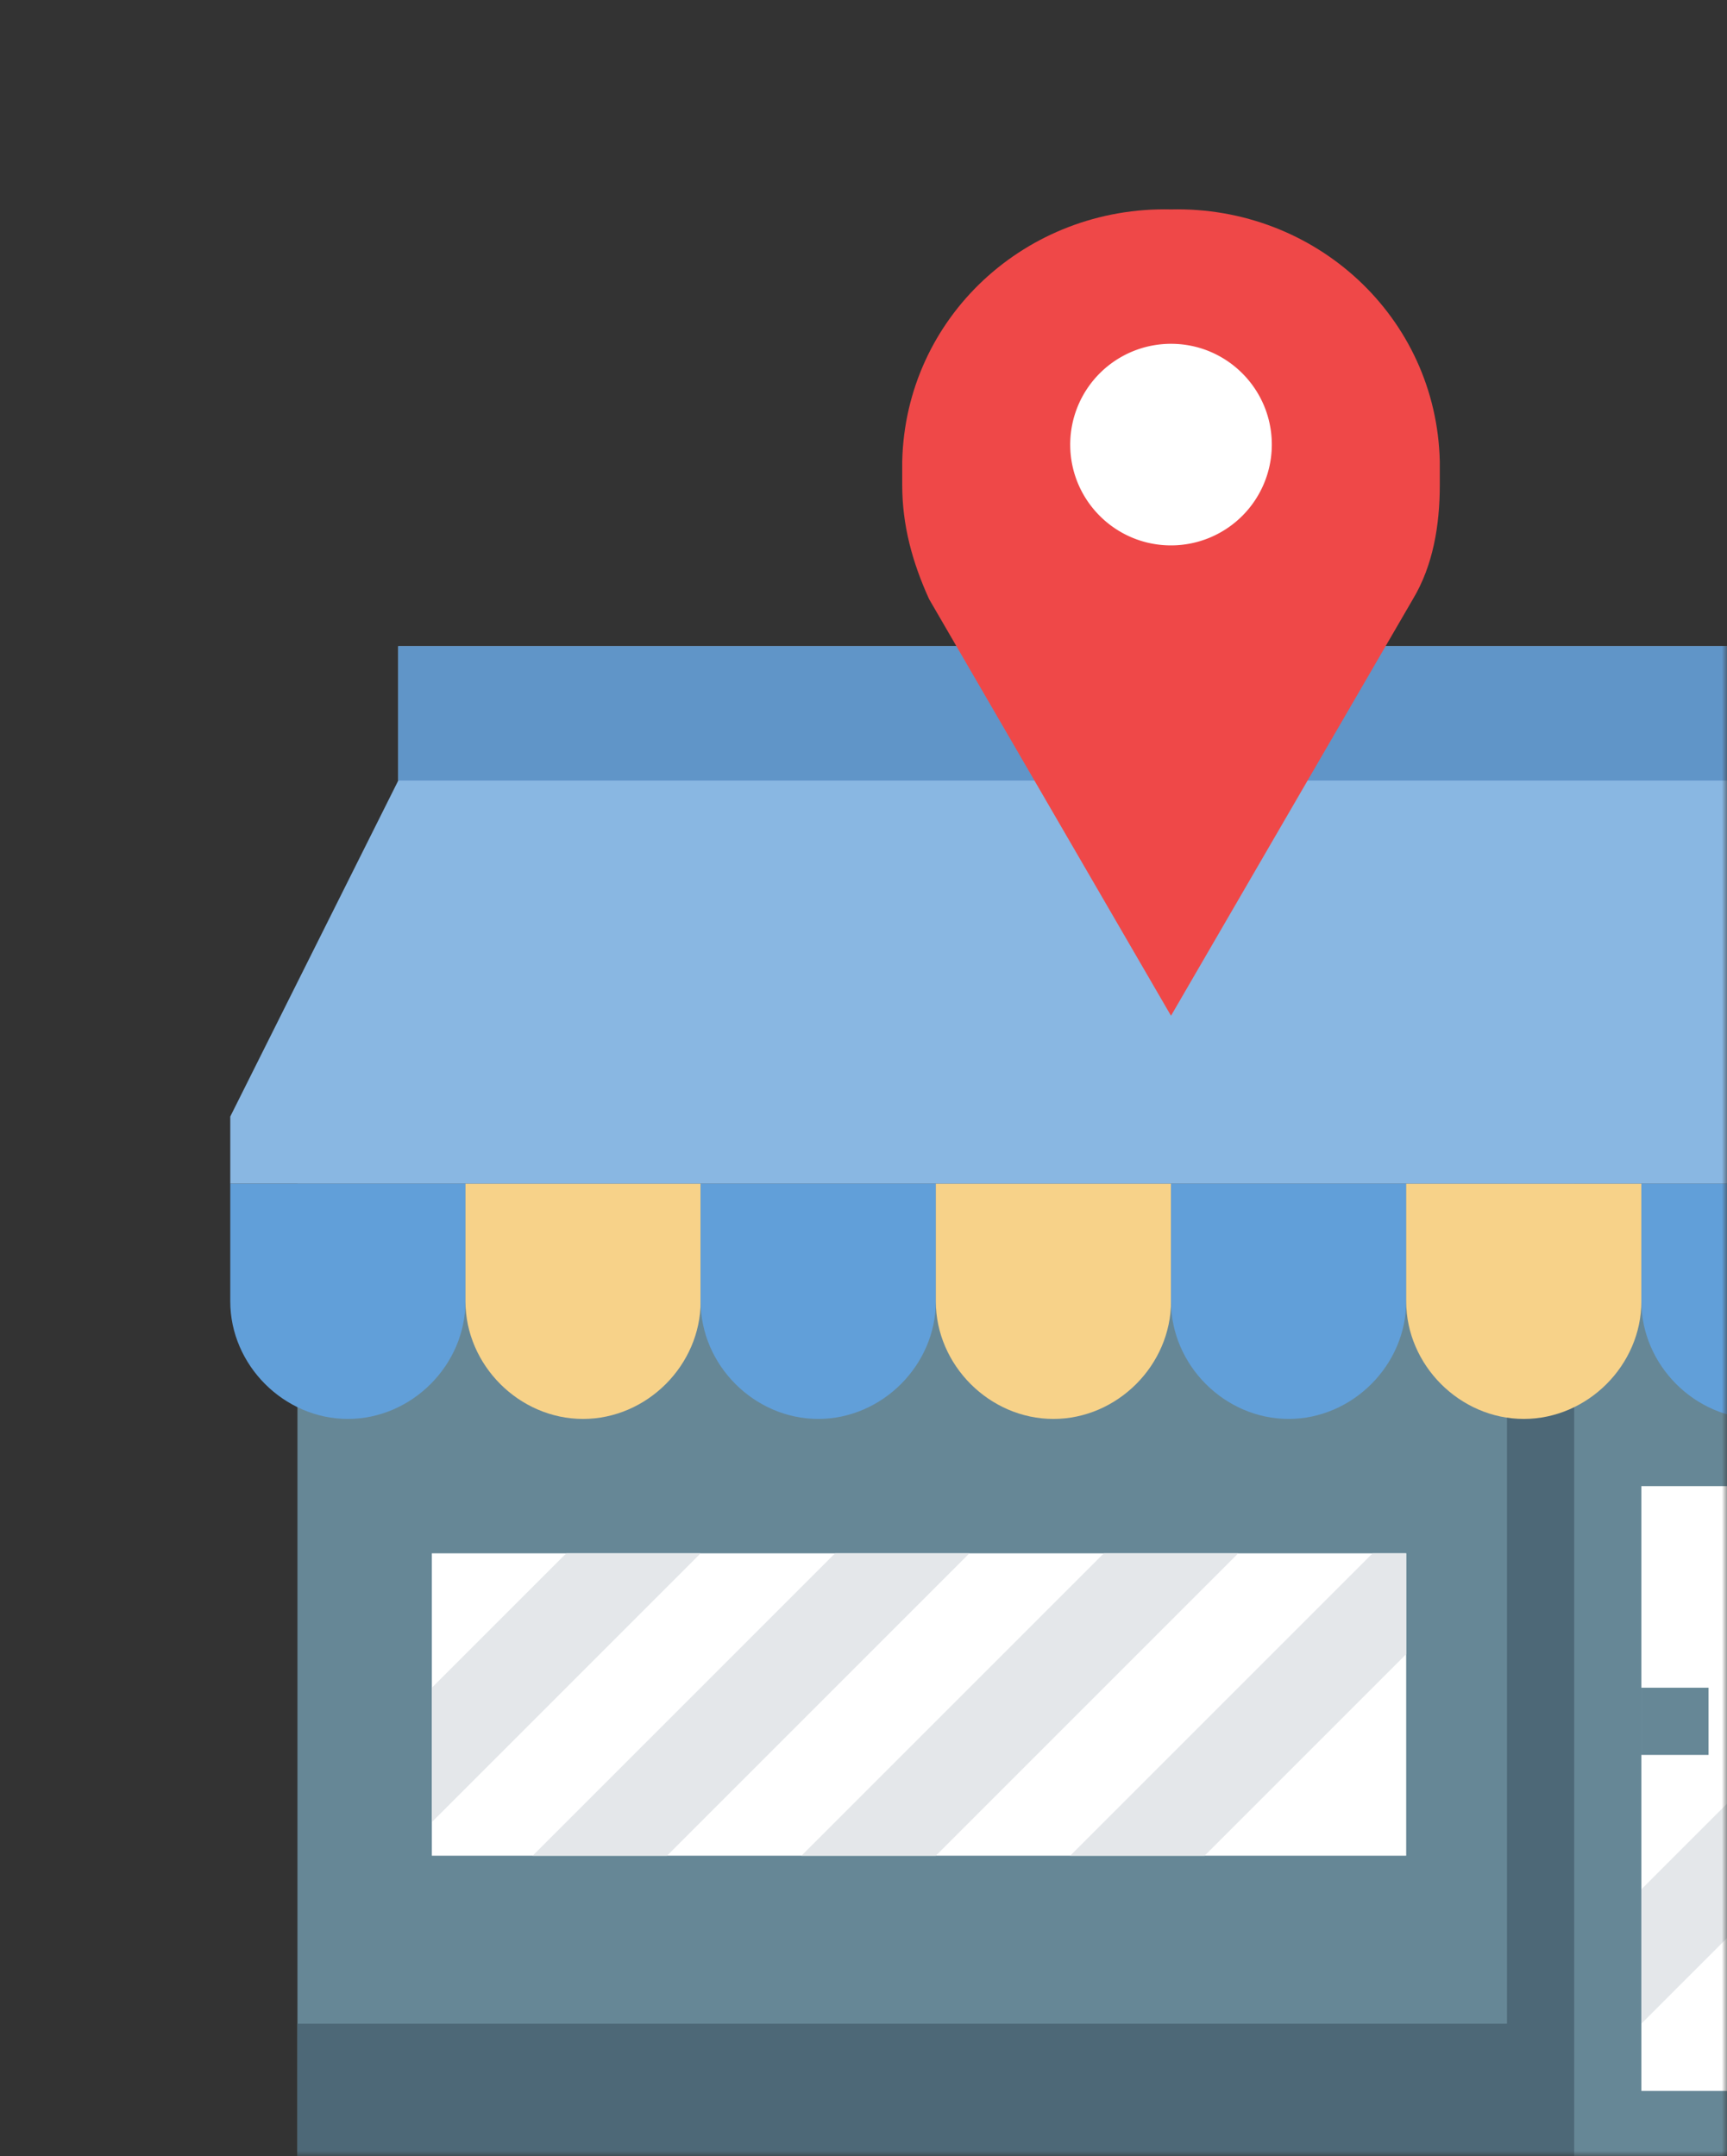 <svg width="165" height="206" fill="none" xmlns="http://www.w3.org/2000/svg"><rect width="100%" height="100%" fill="#333333" stroke="none"/><mask id="a" style="mask-type:alpha" maskUnits="userSpaceOnUse" x="0" y="0" width="165" height="206"><path fill="#D9D9D9" d="M0 0h165v206H0z"/></mask><g mask="url(#a)"><path d="M28.42 113.096h166.919v93.09H28.419v-93.09z" fill="#668796"/><path d="M143.979 113.096h6.419v93.09h-6.419v-93.09z" fill="#4D6877"/><path d="M41.26 148.406h93.089v28.89h-93.09v-28.89z" fill="#fff"/><path d="M28.42 193.346h118.769v12.84H28.419v-12.84z" fill="#4D6877"/><path d="M185.709 74.577v-12.84H38.049v12.84L22 106.676v6.42h179.759v-6.42l-16.05-32.1z" fill="#89B7E2"/><path d="M38.049 61.737h147.659v12.84H38.048v-12.84z" fill="#6095C8"/><path d="M111.879 20.007c-13.803-.321-25.359 10.27-25.68 24.075v2.246c0 3.852.964 7.384 2.569 10.914l23.111 39.804 23.112-39.805c1.927-3.21 2.568-7.06 2.568-10.913v-2.246c-.322-13.804-11.876-24.396-25.68-24.075z" fill="#EF4848"/><path d="M121.51 42.477a9.63 9.63 0 01-9.63 9.63c-5.318 0-9.63-4.312-9.63-9.63a9.63 9.63 0 019.63-9.63c5.32 0 9.63 4.31 9.63 9.63z" fill="#fff"/><path d="M22 113.096v11.235c0 6.099 5.136 11.235 11.235 11.235 6.099 0 11.235-5.136 11.235-11.235v-11.235" fill="#619FD9"/><path d="M66.94 113.096v11.235c0 6.099-5.136 11.235-11.234 11.235-6.1 0-11.235-5.136-11.235-11.235v-11.235" fill="#F7D289"/><path d="M89.41 113.096v11.235c0 6.099-5.137 11.235-11.236 11.235-6.099 0-11.235-5.136-11.235-11.235v-11.235" fill="#619FD9"/><path d="M111.88 113.096v11.235c0 6.099-5.136 11.235-11.235 11.235-6.099 0-11.235-5.136-11.235-11.235v-11.235" fill="#F7D289"/><path d="M111.879 113.096v11.235c0 6.099 5.136 11.235 11.235 11.235 6.098 0 11.235-5.136 11.235-11.235v-11.235" fill="#619FD9"/><path d="M134.35 113.096v11.235c0 6.099 5.136 11.235 11.235 11.235 6.098 0 11.234-5.136 11.234-11.235v-11.235" fill="#F7D289"/><path d="M156.818 113.096v11.235c0 6.099 5.136 11.235 11.235 11.235 6.099 0 11.235-5.136 11.235-11.235v-11.235" fill="#619FD9"/><path d="M115.089 177.296h-12.84l28.89-28.89h3.21v9.63l-19.26 19.26zm-25.68 0H76.57l28.89-28.89h12.84l-28.89 28.89zm-25.68 0H50.89l28.89-28.89h12.84l-28.89 28.89zm-22.47-3.21v-12.84l12.84-12.84h12.84l-25.68 25.68z" fill="#E4E7EA"/><path d="M156.818 141.986h32.1v57.78h-32.1v-57.78z" fill="#fff"/><path d="M156.818 161.246h6.42v6.42h-6.42v-6.42z" fill="#668796"/><path d="M156.818 193.346v-12.84l32.1-32.1v12.84l-32.1 32.1zm22.47 6.42h-12.84l22.47-22.47v12.84l-9.63 9.63z" fill="#E4E7EA"/></g></svg>